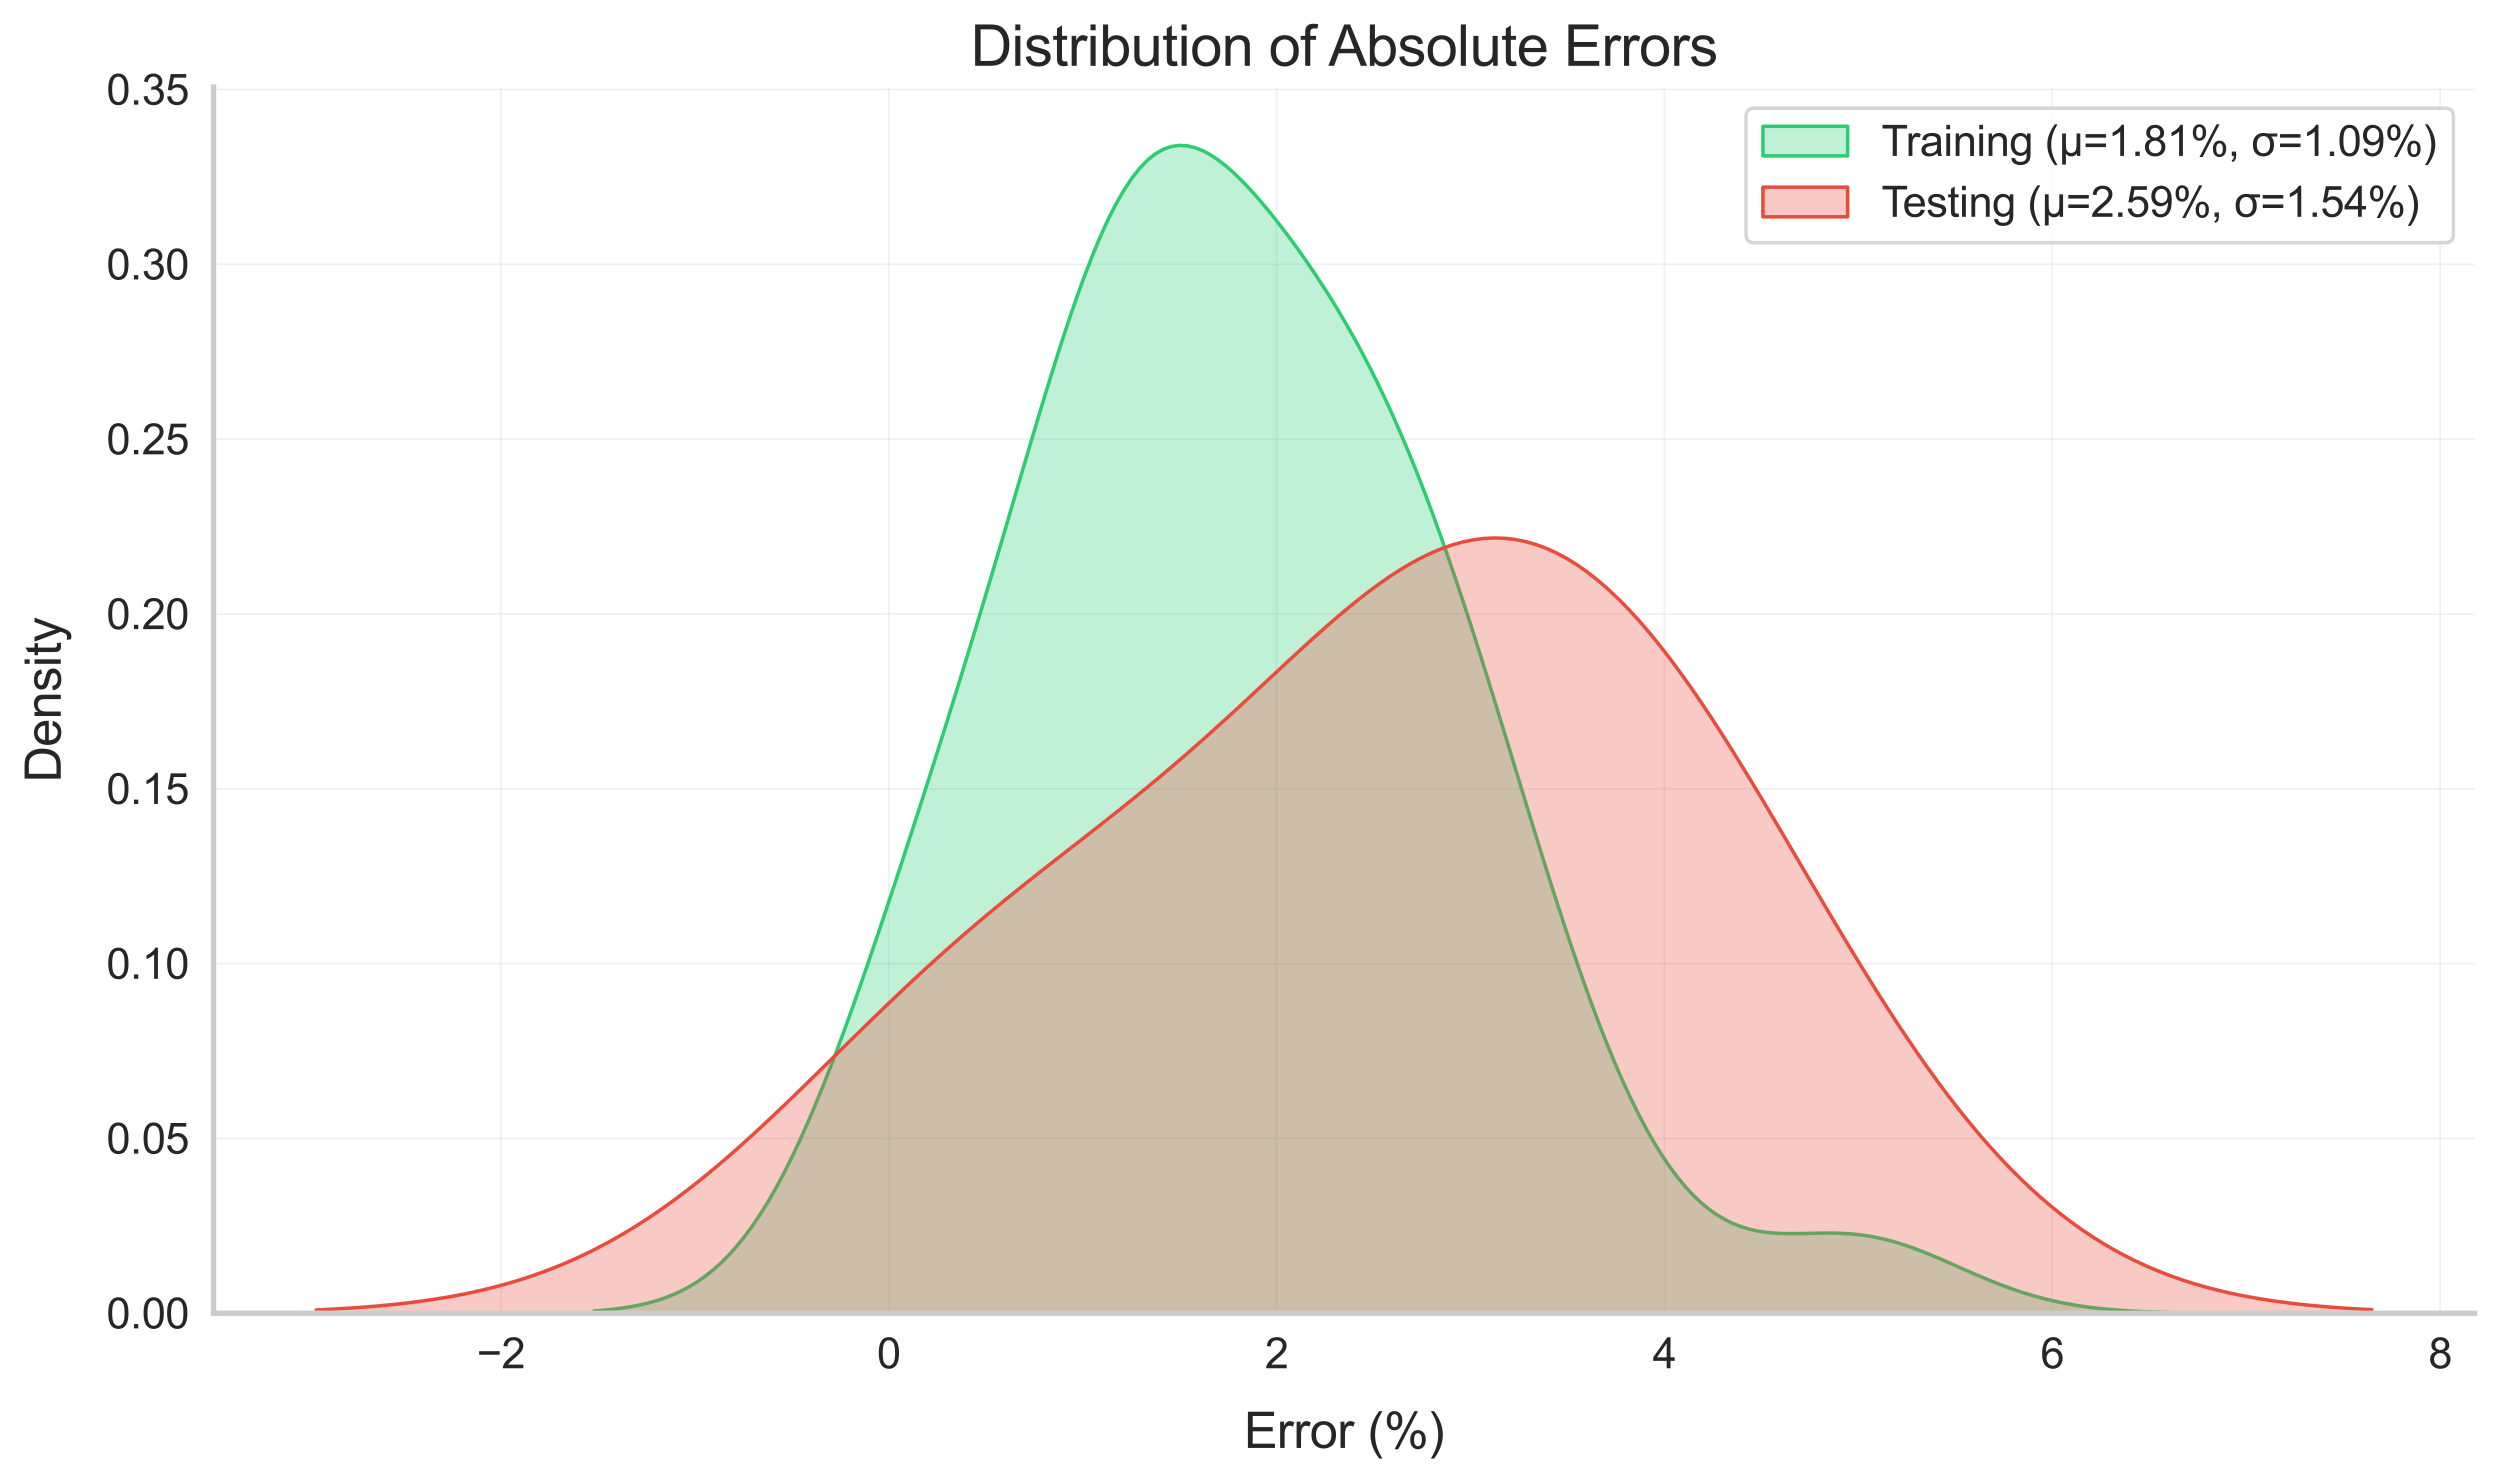 <?xml version="1.0" encoding="utf-8" standalone="no"?>
<!DOCTYPE svg PUBLIC "-//W3C//DTD SVG 1.1//EN"
  "http://www.w3.org/Graphics/SVG/1.1/DTD/svg11.dtd">
<svg xmlns:xlink="http://www.w3.org/1999/xlink" width="708.48pt" height="420.48pt" viewBox="0 0 708.48 420.48" xmlns="http://www.w3.org/2000/svg" version="1.1">
 <defs>
  <style type="text/css">*{stroke-linejoin: round; stroke-linecap: butt}</style>
 </defs>
 <g id="figure_1">
  <g id="patch_1">
   <path d="M 0 420.48 
L 708.48 420.48 
L 708.48 -0 
L 0 -0 
z
" style="fill: #ffffff"/>
  </g>
  <g id="axes_1">
   <g id="patch_2">
    <path d="M 60.521 372.168 
L 701.28 372.168 
L 701.28 24.652 
L 60.521 24.652 
z
" style="fill: #ffffff"/>
   </g>
   <g id="matplotlib.axis_1">
    <g id="xtick_1">
     <g id="line2d_1">
      <path d="M 141.951 372.168 
L 141.951 24.652 
" clip-path="url(#pc696951403)" style="fill: none; stroke: #cccccc; stroke-opacity: 0.3; stroke-width: 0.5; stroke-linecap: round"/>
     </g>
     <g id="text_1">
      <!-- −2 -->
      <g style="fill: #262626" transform="translate(135.11 387.757) scale(0.12 -0.12)">
       <defs>
        <path id="ArialMT-2212" d="M 3381 1997 
L 356 1997 
L 356 2522 
L 3381 2522 
L 3381 1997 
z
" transform="scale(0.016)"/>
        <path id="ArialMT-32" d="M 3222 541 
L 3222 0 
L 194 0 
Q 188 203 259 391 
Q 375 700 629 1000 
Q 884 1300 1366 1694 
Q 2113 2306 2375 2664 
Q 2638 3022 2638 3341 
Q 2638 3675 2398 3904 
Q 2159 4134 1775 4134 
Q 1369 4134 1125 3890 
Q 881 3647 878 3216 
L 300 3275 
Q 359 3922 746 4261 
Q 1134 4600 1788 4600 
Q 2447 4600 2831 4234 
Q 3216 3869 3216 3328 
Q 3216 3053 3103 2787 
Q 2991 2522 2730 2228 
Q 2469 1934 1863 1422 
Q 1356 997 1212 845 
Q 1069 694 975 541 
L 3222 541 
z
" transform="scale(0.016)"/>
       </defs>
       <use xlink:href="#ArialMT-2212"/>
       <use xlink:href="#ArialMT-32" x="58.398"/>
      </g>
     </g>
    </g>
    <g id="xtick_2">
     <g id="line2d_2">
      <path d="M 251.863 372.168 
L 251.863 24.652 
" clip-path="url(#pc696951403)" style="fill: none; stroke: #cccccc; stroke-opacity: 0.3; stroke-width: 0.5; stroke-linecap: round"/>
     </g>
     <g id="text_2">
      <!-- 0 -->
      <g style="fill: #262626" transform="translate(248.526 387.757) scale(0.12 -0.12)">
       <defs>
        <path id="ArialMT-30" d="M 266 2259 
Q 266 3072 433 3567 
Q 600 4063 929 4331 
Q 1259 4600 1759 4600 
Q 2128 4600 2406 4451 
Q 2684 4303 2865 4023 
Q 3047 3744 3150 3342 
Q 3253 2941 3253 2259 
Q 3253 1453 3087 958 
Q 2922 463 2592 192 
Q 2263 -78 1759 -78 
Q 1097 -78 719 397 
Q 266 969 266 2259 
z
M 844 2259 
Q 844 1131 1108 757 
Q 1372 384 1759 384 
Q 2147 384 2411 759 
Q 2675 1134 2675 2259 
Q 2675 3391 2411 3762 
Q 2147 4134 1753 4134 
Q 1366 4134 1134 3806 
Q 844 3388 844 2259 
z
" transform="scale(0.016)"/>
       </defs>
       <use xlink:href="#ArialMT-30"/>
      </g>
     </g>
    </g>
    <g id="xtick_3">
     <g id="line2d_3">
      <path d="M 361.774 372.168 
L 361.774 24.652 
" clip-path="url(#pc696951403)" style="fill: none; stroke: #cccccc; stroke-opacity: 0.3; stroke-width: 0.5; stroke-linecap: round"/>
     </g>
     <g id="text_3">
      <!-- 2 -->
      <g style="fill: #262626" transform="translate(358.438 387.757) scale(0.12 -0.12)">
       <use xlink:href="#ArialMT-32"/>
      </g>
     </g>
    </g>
    <g id="xtick_4">
     <g id="line2d_4">
      <path d="M 471.686 372.168 
L 471.686 24.652 
" clip-path="url(#pc696951403)" style="fill: none; stroke: #cccccc; stroke-opacity: 0.3; stroke-width: 0.5; stroke-linecap: round"/>
     </g>
     <g id="text_4">
      <!-- 4 -->
      <g style="fill: #262626" transform="translate(468.35 387.757) scale(0.12 -0.12)">
       <defs>
        <path id="ArialMT-34" d="M 2069 0 
L 2069 1097 
L 81 1097 
L 81 1613 
L 2172 4581 
L 2631 4581 
L 2631 1613 
L 3250 1613 
L 3250 1097 
L 2631 1097 
L 2631 0 
L 2069 0 
z
M 2069 1613 
L 2069 3678 
L 634 1613 
L 2069 1613 
z
" transform="scale(0.016)"/>
       </defs>
       <use xlink:href="#ArialMT-34"/>
      </g>
     </g>
    </g>
    <g id="xtick_5">
     <g id="line2d_5">
      <path d="M 581.598 372.168 
L 581.598 24.652 
" clip-path="url(#pc696951403)" style="fill: none; stroke: #cccccc; stroke-opacity: 0.3; stroke-width: 0.5; stroke-linecap: round"/>
     </g>
     <g id="text_5">
      <!-- 6 -->
      <g style="fill: #262626" transform="translate(578.262 387.757) scale(0.12 -0.12)">
       <defs>
        <path id="ArialMT-36" d="M 3184 3459 
L 2625 3416 
Q 2550 3747 2413 3897 
Q 2184 4138 1850 4138 
Q 1581 4138 1378 3988 
Q 1113 3794 959 3422 
Q 806 3050 800 2363 
Q 1003 2672 1297 2822 
Q 1591 2972 1913 2972 
Q 2475 2972 2870 2558 
Q 3266 2144 3266 1488 
Q 3266 1056 3080 686 
Q 2894 316 2569 119 
Q 2244 -78 1831 -78 
Q 1128 -78 684 439 
Q 241 956 241 2144 
Q 241 3472 731 4075 
Q 1159 4600 1884 4600 
Q 2425 4600 2770 4297 
Q 3116 3994 3184 3459 
z
M 888 1484 
Q 888 1194 1011 928 
Q 1134 663 1356 523 
Q 1578 384 1822 384 
Q 2178 384 2434 671 
Q 2691 959 2691 1453 
Q 2691 1928 2437 2201 
Q 2184 2475 1800 2475 
Q 1419 2475 1153 2201 
Q 888 1928 888 1484 
z
" transform="scale(0.016)"/>
       </defs>
       <use xlink:href="#ArialMT-36"/>
      </g>
     </g>
    </g>
    <g id="xtick_6">
     <g id="line2d_6">
      <path d="M 691.51 372.168 
L 691.51 24.652 
" clip-path="url(#pc696951403)" style="fill: none; stroke: #cccccc; stroke-opacity: 0.3; stroke-width: 0.5; stroke-linecap: round"/>
     </g>
     <g id="text_6">
      <!-- 8 -->
      <g style="fill: #262626" transform="translate(688.174 387.757) scale(0.12 -0.12)">
       <defs>
        <path id="ArialMT-38" d="M 1131 2484 
Q 781 2613 612 2850 
Q 444 3088 444 3419 
Q 444 3919 803 4259 
Q 1163 4600 1759 4600 
Q 2359 4600 2725 4251 
Q 3091 3903 3091 3403 
Q 3091 3084 2923 2848 
Q 2756 2613 2416 2484 
Q 2838 2347 3058 2040 
Q 3278 1734 3278 1309 
Q 3278 722 2862 322 
Q 2447 -78 1769 -78 
Q 1091 -78 675 323 
Q 259 725 259 1325 
Q 259 1772 486 2073 
Q 713 2375 1131 2484 
z
M 1019 3438 
Q 1019 3113 1228 2906 
Q 1438 2700 1772 2700 
Q 2097 2700 2305 2904 
Q 2513 3109 2513 3406 
Q 2513 3716 2298 3927 
Q 2084 4138 1766 4138 
Q 1444 4138 1231 3931 
Q 1019 3725 1019 3438 
z
M 838 1322 
Q 838 1081 952 856 
Q 1066 631 1291 507 
Q 1516 384 1775 384 
Q 2178 384 2440 643 
Q 2703 903 2703 1303 
Q 2703 1709 2433 1975 
Q 2163 2241 1756 2241 
Q 1359 2241 1098 1978 
Q 838 1716 838 1322 
z
" transform="scale(0.016)"/>
       </defs>
       <use xlink:href="#ArialMT-38"/>
      </g>
     </g>
    </g>
    <g id="text_7">
     <!-- Error (%) -->
     <g style="fill: #262626" transform="translate(352.515 410.333) scale(0.14 -0.14)">
      <defs>
       <path id="ArialMT-45" d="M 506 0 
L 506 4581 
L 3819 4581 
L 3819 4041 
L 1113 4041 
L 1113 2638 
L 3647 2638 
L 3647 2100 
L 1113 2100 
L 1113 541 
L 3925 541 
L 3925 0 
L 506 0 
z
" transform="scale(0.016)"/>
       <path id="ArialMT-72" d="M 416 0 
L 416 3319 
L 922 3319 
L 922 2816 
Q 1116 3169 1280 3281 
Q 1444 3394 1641 3394 
Q 1925 3394 2219 3213 
L 2025 2691 
Q 1819 2813 1613 2813 
Q 1428 2813 1281 2702 
Q 1134 2591 1072 2394 
Q 978 2094 978 1738 
L 978 0 
L 416 0 
z
" transform="scale(0.016)"/>
       <path id="ArialMT-6f" d="M 213 1659 
Q 213 2581 725 3025 
Q 1153 3394 1769 3394 
Q 2453 3394 2887 2945 
Q 3322 2497 3322 1706 
Q 3322 1066 3130 698 
Q 2938 331 2570 128 
Q 2203 -75 1769 -75 
Q 1072 -75 642 372 
Q 213 819 213 1659 
z
M 791 1659 
Q 791 1022 1069 705 
Q 1347 388 1769 388 
Q 2188 388 2466 706 
Q 2744 1025 2744 1678 
Q 2744 2294 2464 2611 
Q 2184 2928 1769 2928 
Q 1347 2928 1069 2612 
Q 791 2297 791 1659 
z
" transform="scale(0.016)"/>
       <path id="ArialMT-20" transform="scale(0.016)"/>
       <path id="ArialMT-28" d="M 1497 -1347 
Q 1031 -759 709 28 
Q 388 816 388 1659 
Q 388 2403 628 3084 
Q 909 3875 1497 4659 
L 1900 4659 
Q 1522 4009 1400 3731 
Q 1209 3300 1100 2831 
Q 966 2247 966 1656 
Q 966 153 1900 -1347 
L 1497 -1347 
z
" transform="scale(0.016)"/>
       <path id="ArialMT-25" d="M 372 3481 
Q 372 3972 619 4315 
Q 866 4659 1334 4659 
Q 1766 4659 2048 4351 
Q 2331 4044 2331 3447 
Q 2331 2866 2045 2552 
Q 1759 2238 1341 2238 
Q 925 2238 648 2547 
Q 372 2856 372 3481 
z
M 1350 4272 
Q 1141 4272 1002 4090 
Q 863 3909 863 3425 
Q 863 2984 1003 2804 
Q 1144 2625 1350 2625 
Q 1563 2625 1702 2806 
Q 1841 2988 1841 3469 
Q 1841 3913 1700 4092 
Q 1559 4272 1350 4272 
z
M 1353 -169 
L 3859 4659 
L 4316 4659 
L 1819 -169 
L 1353 -169 
z
M 3334 1075 
Q 3334 1569 3581 1911 
Q 3828 2253 4300 2253 
Q 4731 2253 5014 1945 
Q 5297 1638 5297 1041 
Q 5297 459 5011 145 
Q 4725 -169 4303 -169 
Q 3888 -169 3611 142 
Q 3334 453 3334 1075 
z
M 4316 1866 
Q 4103 1866 3964 1684 
Q 3825 1503 3825 1019 
Q 3825 581 3965 400 
Q 4106 219 4313 219 
Q 4528 219 4667 400 
Q 4806 581 4806 1063 
Q 4806 1506 4665 1686 
Q 4525 1866 4316 1866 
z
" transform="scale(0.016)"/>
       <path id="ArialMT-29" d="M 791 -1347 
L 388 -1347 
Q 1322 153 1322 1656 
Q 1322 2244 1188 2822 
Q 1081 3291 891 3722 
Q 769 4003 388 4659 
L 791 4659 
Q 1378 3875 1659 3084 
Q 1900 2403 1900 1659 
Q 1900 816 1576 28 
Q 1253 -759 791 -1347 
z
" transform="scale(0.016)"/>
      </defs>
      <use xlink:href="#ArialMT-45"/>
      <use xlink:href="#ArialMT-72" x="66.699"/>
      <use xlink:href="#ArialMT-72" x="100"/>
      <use xlink:href="#ArialMT-6f" x="133.301"/>
      <use xlink:href="#ArialMT-72" x="188.916"/>
      <use xlink:href="#ArialMT-20" x="222.217"/>
      <use xlink:href="#ArialMT-28" x="250"/>
      <use xlink:href="#ArialMT-25" x="283.301"/>
      <use xlink:href="#ArialMT-29" x="372.217"/>
     </g>
    </g>
   </g>
   <g id="matplotlib.axis_2">
    <g id="ytick_1">
     <g id="line2d_7">
      <path d="M 60.521 372.168 
L 701.28 372.168 
" clip-path="url(#pc696951403)" style="fill: none; stroke: #cccccc; stroke-opacity: 0.3; stroke-width: 0.5; stroke-linecap: round"/>
     </g>
     <g id="text_8">
      <!-- 0.00 -->
      <g style="fill: #262626" transform="translate(30.168 376.462) scale(0.12 -0.12)">
       <defs>
        <path id="ArialMT-2e" d="M 581 0 
L 581 641 
L 1222 641 
L 1222 0 
L 581 0 
z
" transform="scale(0.016)"/>
       </defs>
       <use xlink:href="#ArialMT-30"/>
       <use xlink:href="#ArialMT-2e" x="55.615"/>
       <use xlink:href="#ArialMT-30" x="83.398"/>
       <use xlink:href="#ArialMT-30" x="139.014"/>
      </g>
     </g>
    </g>
    <g id="ytick_2">
     <g id="line2d_8">
      <path d="M 60.521 322.624 
L 701.28 322.624 
" clip-path="url(#pc696951403)" style="fill: none; stroke: #cccccc; stroke-opacity: 0.3; stroke-width: 0.5; stroke-linecap: round"/>
     </g>
     <g id="text_9">
      <!-- 0.05 -->
      <g style="fill: #262626" transform="translate(30.168 326.919) scale(0.12 -0.12)">
       <defs>
        <path id="ArialMT-35" d="M 266 1200 
L 856 1250 
Q 922 819 1161 601 
Q 1400 384 1738 384 
Q 2144 384 2425 690 
Q 2706 997 2706 1503 
Q 2706 1984 2436 2262 
Q 2166 2541 1728 2541 
Q 1456 2541 1237 2417 
Q 1019 2294 894 2097 
L 366 2166 
L 809 4519 
L 3088 4519 
L 3088 3981 
L 1259 3981 
L 1013 2750 
Q 1425 3038 1878 3038 
Q 2478 3038 2890 2622 
Q 3303 2206 3303 1553 
Q 3303 931 2941 478 
Q 2500 -78 1738 -78 
Q 1113 -78 717 272 
Q 322 622 266 1200 
z
" transform="scale(0.016)"/>
       </defs>
       <use xlink:href="#ArialMT-30"/>
       <use xlink:href="#ArialMT-2e" x="55.615"/>
       <use xlink:href="#ArialMT-30" x="83.398"/>
       <use xlink:href="#ArialMT-35" x="139.014"/>
      </g>
     </g>
    </g>
    <g id="ytick_3">
     <g id="line2d_9">
      <path d="M 60.521 273.081 
L 701.28 273.081 
" clip-path="url(#pc696951403)" style="fill: none; stroke: #cccccc; stroke-opacity: 0.3; stroke-width: 0.5; stroke-linecap: round"/>
     </g>
     <g id="text_10">
      <!-- 0.10 -->
      <g style="fill: #262626" transform="translate(30.168 277.375) scale(0.12 -0.12)">
       <defs>
        <path id="ArialMT-31" d="M 2384 0 
L 1822 0 
L 1822 3584 
Q 1619 3391 1289 3197 
Q 959 3003 697 2906 
L 697 3450 
Q 1169 3672 1522 3987 
Q 1875 4303 2022 4600 
L 2384 4600 
L 2384 0 
z
" transform="scale(0.016)"/>
       </defs>
       <use xlink:href="#ArialMT-30"/>
       <use xlink:href="#ArialMT-2e" x="55.615"/>
       <use xlink:href="#ArialMT-31" x="83.398"/>
       <use xlink:href="#ArialMT-30" x="139.014"/>
      </g>
     </g>
    </g>
    <g id="ytick_4">
     <g id="line2d_10">
      <path d="M 60.521 223.537 
L 701.28 223.537 
" clip-path="url(#pc696951403)" style="fill: none; stroke: #cccccc; stroke-opacity: 0.3; stroke-width: 0.5; stroke-linecap: round"/>
     </g>
     <g id="text_11">
      <!-- 0.15 -->
      <g style="fill: #262626" transform="translate(30.168 227.832) scale(0.12 -0.12)">
       <use xlink:href="#ArialMT-30"/>
       <use xlink:href="#ArialMT-2e" x="55.615"/>
       <use xlink:href="#ArialMT-31" x="83.398"/>
       <use xlink:href="#ArialMT-35" x="139.014"/>
      </g>
     </g>
    </g>
    <g id="ytick_5">
     <g id="line2d_11">
      <path d="M 60.521 173.994 
L 701.28 173.994 
" clip-path="url(#pc696951403)" style="fill: none; stroke: #cccccc; stroke-opacity: 0.3; stroke-width: 0.5; stroke-linecap: round"/>
     </g>
     <g id="text_12">
      <!-- 0.20 -->
      <g style="fill: #262626" transform="translate(30.168 178.289) scale(0.12 -0.12)">
       <use xlink:href="#ArialMT-30"/>
       <use xlink:href="#ArialMT-2e" x="55.615"/>
       <use xlink:href="#ArialMT-32" x="83.398"/>
       <use xlink:href="#ArialMT-30" x="139.014"/>
      </g>
     </g>
    </g>
    <g id="ytick_6">
     <g id="line2d_12">
      <path d="M 60.521 124.45 
L 701.28 124.45 
" clip-path="url(#pc696951403)" style="fill: none; stroke: #cccccc; stroke-opacity: 0.3; stroke-width: 0.5; stroke-linecap: round"/>
     </g>
     <g id="text_13">
      <!-- 0.25 -->
      <g style="fill: #262626" transform="translate(30.168 128.745) scale(0.12 -0.12)">
       <use xlink:href="#ArialMT-30"/>
       <use xlink:href="#ArialMT-2e" x="55.615"/>
       <use xlink:href="#ArialMT-32" x="83.398"/>
       <use xlink:href="#ArialMT-35" x="139.014"/>
      </g>
     </g>
    </g>
    <g id="ytick_7">
     <g id="line2d_13">
      <path d="M 60.521 74.907 
L 701.28 74.907 
" clip-path="url(#pc696951403)" style="fill: none; stroke: #cccccc; stroke-opacity: 0.3; stroke-width: 0.5; stroke-linecap: round"/>
     </g>
     <g id="text_14">
      <!-- 0.30 -->
      <g style="fill: #262626" transform="translate(30.168 79.202) scale(0.12 -0.12)">
       <defs>
        <path id="ArialMT-33" d="M 269 1209 
L 831 1284 
Q 928 806 1161 595 
Q 1394 384 1728 384 
Q 2125 384 2398 659 
Q 2672 934 2672 1341 
Q 2672 1728 2419 1979 
Q 2166 2231 1775 2231 
Q 1616 2231 1378 2169 
L 1441 2663 
Q 1497 2656 1531 2656 
Q 1891 2656 2178 2843 
Q 2466 3031 2466 3422 
Q 2466 3731 2256 3934 
Q 2047 4138 1716 4138 
Q 1388 4138 1169 3931 
Q 950 3725 888 3313 
L 325 3413 
Q 428 3978 793 4289 
Q 1159 4600 1703 4600 
Q 2078 4600 2393 4439 
Q 2709 4278 2876 4000 
Q 3044 3722 3044 3409 
Q 3044 3113 2884 2869 
Q 2725 2625 2413 2481 
Q 2819 2388 3044 2092 
Q 3269 1797 3269 1353 
Q 3269 753 2831 336 
Q 2394 -81 1725 -81 
Q 1122 -81 723 278 
Q 325 638 269 1209 
z
" transform="scale(0.016)"/>
       </defs>
       <use xlink:href="#ArialMT-30"/>
       <use xlink:href="#ArialMT-2e" x="55.615"/>
       <use xlink:href="#ArialMT-33" x="83.398"/>
       <use xlink:href="#ArialMT-30" x="139.014"/>
      </g>
     </g>
    </g>
    <g id="ytick_8">
     <g id="line2d_14">
      <path d="M 60.521 25.364 
L 701.28 25.364 
" clip-path="url(#pc696951403)" style="fill: none; stroke: #cccccc; stroke-opacity: 0.3; stroke-width: 0.5; stroke-linecap: round"/>
     </g>
     <g id="text_15">
      <!-- 0.35 -->
      <g style="fill: #262626" transform="translate(30.168 29.658) scale(0.12 -0.12)">
       <use xlink:href="#ArialMT-30"/>
       <use xlink:href="#ArialMT-2e" x="55.615"/>
       <use xlink:href="#ArialMT-33" x="83.398"/>
       <use xlink:href="#ArialMT-35" x="139.014"/>
      </g>
     </g>
    </g>
    <g id="text_16">
     <!-- Density -->
     <g style="fill: #262626" transform="translate(17.221 221.751) rotate(-90) scale(0.14 -0.14)">
      <defs>
       <path id="ArialMT-44" d="M 494 0 
L 494 4581 
L 2072 4581 
Q 2606 4581 2888 4516 
Q 3281 4425 3559 4188 
Q 3922 3881 4101 3404 
Q 4281 2928 4281 2316 
Q 4281 1794 4159 1391 
Q 4038 988 3847 723 
Q 3656 459 3429 307 
Q 3203 156 2883 78 
Q 2563 0 2147 0 
L 494 0 
z
M 1100 541 
L 2078 541 
Q 2531 541 2789 625 
Q 3047 709 3200 863 
Q 3416 1078 3536 1442 
Q 3656 1806 3656 2325 
Q 3656 3044 3420 3430 
Q 3184 3816 2847 3947 
Q 2603 4041 2063 4041 
L 1100 4041 
L 1100 541 
z
" transform="scale(0.016)"/>
       <path id="ArialMT-65" d="M 2694 1069 
L 3275 997 
Q 3138 488 2766 206 
Q 2394 -75 1816 -75 
Q 1088 -75 661 373 
Q 234 822 234 1631 
Q 234 2469 665 2931 
Q 1097 3394 1784 3394 
Q 2450 3394 2872 2941 
Q 3294 2488 3294 1666 
Q 3294 1616 3291 1516 
L 816 1516 
Q 847 969 1125 678 
Q 1403 388 1819 388 
Q 2128 388 2347 550 
Q 2566 713 2694 1069 
z
M 847 1978 
L 2700 1978 
Q 2663 2397 2488 2606 
Q 2219 2931 1791 2931 
Q 1403 2931 1139 2672 
Q 875 2413 847 1978 
z
" transform="scale(0.016)"/>
       <path id="ArialMT-6e" d="M 422 0 
L 422 3319 
L 928 3319 
L 928 2847 
Q 1294 3394 1984 3394 
Q 2284 3394 2536 3286 
Q 2788 3178 2913 3003 
Q 3038 2828 3088 2588 
Q 3119 2431 3119 2041 
L 3119 0 
L 2556 0 
L 2556 2019 
Q 2556 2363 2490 2533 
Q 2425 2703 2258 2804 
Q 2091 2906 1866 2906 
Q 1506 2906 1245 2678 
Q 984 2450 984 1813 
L 984 0 
L 422 0 
z
" transform="scale(0.016)"/>
       <path id="ArialMT-73" d="M 197 991 
L 753 1078 
Q 800 744 1014 566 
Q 1228 388 1613 388 
Q 2000 388 2187 545 
Q 2375 703 2375 916 
Q 2375 1106 2209 1216 
Q 2094 1291 1634 1406 
Q 1016 1563 777 1677 
Q 538 1791 414 1992 
Q 291 2194 291 2438 
Q 291 2659 392 2848 
Q 494 3038 669 3163 
Q 800 3259 1026 3326 
Q 1253 3394 1513 3394 
Q 1903 3394 2198 3281 
Q 2494 3169 2634 2976 
Q 2775 2784 2828 2463 
L 2278 2388 
Q 2241 2644 2061 2787 
Q 1881 2931 1553 2931 
Q 1166 2931 1000 2803 
Q 834 2675 834 2503 
Q 834 2394 903 2306 
Q 972 2216 1119 2156 
Q 1203 2125 1616 2013 
Q 2213 1853 2448 1751 
Q 2684 1650 2818 1456 
Q 2953 1263 2953 975 
Q 2953 694 2789 445 
Q 2625 197 2315 61 
Q 2006 -75 1616 -75 
Q 969 -75 630 194 
Q 291 463 197 991 
z
" transform="scale(0.016)"/>
       <path id="ArialMT-69" d="M 425 3934 
L 425 4581 
L 988 4581 
L 988 3934 
L 425 3934 
z
M 425 0 
L 425 3319 
L 988 3319 
L 988 0 
L 425 0 
z
" transform="scale(0.016)"/>
       <path id="ArialMT-74" d="M 1650 503 
L 1731 6 
Q 1494 -44 1306 -44 
Q 1000 -44 831 53 
Q 663 150 594 308 
Q 525 466 525 972 
L 525 2881 
L 113 2881 
L 113 3319 
L 525 3319 
L 525 4141 
L 1084 4478 
L 1084 3319 
L 1650 3319 
L 1650 2881 
L 1084 2881 
L 1084 941 
Q 1084 700 1114 631 
Q 1144 563 1211 522 
Q 1278 481 1403 481 
Q 1497 481 1650 503 
z
" transform="scale(0.016)"/>
       <path id="ArialMT-79" d="M 397 -1278 
L 334 -750 
Q 519 -800 656 -800 
Q 844 -800 956 -737 
Q 1069 -675 1141 -563 
Q 1194 -478 1313 -144 
Q 1328 -97 1363 -6 
L 103 3319 
L 709 3319 
L 1400 1397 
Q 1534 1031 1641 628 
Q 1738 1016 1872 1384 
L 2581 3319 
L 3144 3319 
L 1881 -56 
Q 1678 -603 1566 -809 
Q 1416 -1088 1222 -1217 
Q 1028 -1347 759 -1347 
Q 597 -1347 397 -1278 
z
" transform="scale(0.016)"/>
      </defs>
      <use xlink:href="#ArialMT-44"/>
      <use xlink:href="#ArialMT-65" x="72.217"/>
      <use xlink:href="#ArialMT-6e" x="127.832"/>
      <use xlink:href="#ArialMT-73" x="183.447"/>
      <use xlink:href="#ArialMT-69" x="233.447"/>
      <use xlink:href="#ArialMT-74" x="255.664"/>
      <use xlink:href="#ArialMT-79" x="283.447"/>
     </g>
    </g>
   </g>
   <g id="PolyCollection_1">
    <defs>
     <path id="m62bccc90ec" d="M 168.344 -48.967 
L 168.344 -48.312 
L 170.586 -48.312 
L 172.827 -48.312 
L 175.068 -48.312 
L 177.309 -48.312 
L 179.55 -48.312 
L 181.791 -48.312 
L 184.033 -48.312 
L 186.274 -48.312 
L 188.515 -48.312 
L 190.756 -48.312 
L 192.997 -48.312 
L 195.238 -48.312 
L 197.48 -48.312 
L 199.721 -48.312 
L 201.962 -48.312 
L 204.203 -48.312 
L 206.444 -48.312 
L 208.685 -48.312 
L 210.927 -48.312 
L 213.168 -48.312 
L 215.409 -48.312 
L 217.65 -48.312 
L 219.891 -48.312 
L 222.132 -48.312 
L 224.374 -48.312 
L 226.615 -48.312 
L 228.856 -48.312 
L 231.097 -48.312 
L 233.338 -48.312 
L 235.579 -48.312 
L 237.821 -48.312 
L 240.062 -48.312 
L 242.303 -48.312 
L 244.544 -48.312 
L 246.785 -48.312 
L 249.026 -48.312 
L 251.268 -48.312 
L 253.509 -48.312 
L 255.75 -48.312 
L 257.991 -48.312 
L 260.232 -48.312 
L 262.473 -48.312 
L 264.715 -48.312 
L 266.956 -48.312 
L 269.197 -48.312 
L 271.438 -48.312 
L 273.679 -48.312 
L 275.92 -48.312 
L 278.162 -48.312 
L 280.403 -48.312 
L 282.644 -48.312 
L 284.885 -48.312 
L 287.126 -48.312 
L 289.367 -48.312 
L 291.609 -48.312 
L 293.85 -48.312 
L 296.091 -48.312 
L 298.332 -48.312 
L 300.573 -48.312 
L 302.814 -48.312 
L 305.056 -48.312 
L 307.297 -48.312 
L 309.538 -48.312 
L 311.779 -48.312 
L 314.02 -48.312 
L 316.261 -48.312 
L 318.503 -48.312 
L 320.744 -48.312 
L 322.985 -48.312 
L 325.226 -48.312 
L 327.467 -48.312 
L 329.708 -48.312 
L 331.95 -48.312 
L 334.191 -48.312 
L 336.432 -48.312 
L 338.673 -48.312 
L 340.914 -48.312 
L 343.155 -48.312 
L 345.397 -48.312 
L 347.638 -48.312 
L 349.879 -48.312 
L 352.12 -48.312 
L 354.361 -48.312 
L 356.602 -48.312 
L 358.844 -48.312 
L 361.085 -48.312 
L 363.326 -48.312 
L 365.567 -48.312 
L 367.808 -48.312 
L 370.049 -48.312 
L 372.291 -48.312 
L 374.532 -48.312 
L 376.773 -48.312 
L 379.014 -48.312 
L 381.255 -48.312 
L 383.496 -48.312 
L 385.738 -48.312 
L 387.979 -48.312 
L 390.22 -48.312 
L 392.461 -48.312 
L 394.702 -48.312 
L 396.943 -48.312 
L 399.185 -48.312 
L 401.426 -48.312 
L 403.667 -48.312 
L 405.908 -48.312 
L 408.149 -48.312 
L 410.39 -48.312 
L 412.632 -48.312 
L 414.873 -48.312 
L 417.114 -48.312 
L 419.355 -48.312 
L 421.596 -48.312 
L 423.838 -48.312 
L 426.079 -48.312 
L 428.32 -48.312 
L 430.561 -48.312 
L 432.802 -48.312 
L 435.043 -48.312 
L 437.285 -48.312 
L 439.526 -48.312 
L 441.767 -48.312 
L 444.008 -48.312 
L 446.249 -48.312 
L 448.49 -48.312 
L 450.732 -48.312 
L 452.973 -48.312 
L 455.214 -48.312 
L 457.455 -48.312 
L 459.696 -48.312 
L 461.937 -48.312 
L 464.179 -48.312 
L 466.42 -48.312 
L 468.661 -48.312 
L 470.902 -48.312 
L 473.143 -48.312 
L 475.384 -48.312 
L 477.626 -48.312 
L 479.867 -48.312 
L 482.108 -48.312 
L 484.349 -48.312 
L 486.59 -48.312 
L 488.831 -48.312 
L 491.073 -48.312 
L 493.314 -48.312 
L 495.555 -48.312 
L 497.796 -48.312 
L 500.037 -48.312 
L 502.278 -48.312 
L 504.52 -48.312 
L 506.761 -48.312 
L 509.002 -48.312 
L 511.243 -48.312 
L 513.484 -48.312 
L 515.725 -48.312 
L 517.967 -48.312 
L 520.208 -48.312 
L 522.449 -48.312 
L 524.69 -48.312 
L 526.931 -48.312 
L 529.172 -48.312 
L 531.414 -48.312 
L 533.655 -48.312 
L 535.896 -48.312 
L 538.137 -48.312 
L 540.378 -48.312 
L 542.619 -48.312 
L 544.861 -48.312 
L 547.102 -48.312 
L 549.343 -48.312 
L 551.584 -48.312 
L 553.825 -48.312 
L 556.066 -48.312 
L 558.308 -48.312 
L 560.549 -48.312 
L 562.79 -48.312 
L 565.031 -48.312 
L 567.272 -48.312 
L 569.513 -48.312 
L 571.755 -48.312 
L 573.996 -48.312 
L 576.237 -48.312 
L 578.478 -48.312 
L 580.719 -48.312 
L 582.96 -48.312 
L 585.202 -48.312 
L 587.443 -48.312 
L 589.684 -48.312 
L 591.925 -48.312 
L 594.166 -48.312 
L 596.407 -48.312 
L 598.649 -48.312 
L 600.89 -48.312 
L 603.131 -48.312 
L 605.372 -48.312 
L 607.613 -48.312 
L 609.854 -48.312 
L 612.096 -48.312 
L 614.337 -48.312 
L 614.337 -48.547 
L 614.337 -48.547 
L 612.096 -48.607 
L 609.854 -48.679 
L 607.613 -48.767 
L 605.372 -48.872 
L 603.131 -48.998 
L 600.89 -49.147 
L 598.649 -49.323 
L 596.407 -49.529 
L 594.166 -49.768 
L 591.925 -50.044 
L 589.684 -50.36 
L 587.443 -50.72 
L 585.202 -51.127 
L 582.96 -51.584 
L 580.719 -52.092 
L 578.478 -52.655 
L 576.237 -53.273 
L 573.996 -53.945 
L 571.755 -54.672 
L 569.513 -55.452 
L 567.272 -56.281 
L 565.031 -57.155 
L 562.79 -58.068 
L 560.549 -59.015 
L 558.308 -59.987 
L 556.066 -60.974 
L 553.825 -61.967 
L 551.584 -62.956 
L 549.343 -63.929 
L 547.102 -64.874 
L 544.861 -65.781 
L 542.619 -66.638 
L 540.378 -67.435 
L 538.137 -68.163 
L 535.896 -68.815 
L 533.655 -69.384 
L 531.414 -69.866 
L 529.172 -70.261 
L 526.931 -70.569 
L 524.69 -70.794 
L 522.449 -70.941 
L 520.208 -71.021 
L 517.967 -71.045 
L 515.725 -71.026 
L 513.484 -70.981 
L 511.243 -70.93 
L 509.002 -70.891 
L 506.761 -70.887 
L 504.52 -70.94 
L 502.278 -71.073 
L 500.037 -71.311 
L 497.796 -71.677 
L 495.555 -72.193 
L 493.314 -72.882 
L 491.073 -73.766 
L 488.831 -74.864 
L 486.59 -76.195 
L 484.349 -77.775 
L 482.108 -79.621 
L 479.867 -81.744 
L 477.626 -84.157 
L 475.384 -86.867 
L 473.143 -89.883 
L 470.902 -93.209 
L 468.661 -96.848 
L 466.42 -100.801 
L 464.179 -105.067 
L 461.937 -109.641 
L 459.696 -114.518 
L 457.455 -119.691 
L 455.214 -125.149 
L 452.973 -130.88 
L 450.732 -136.869 
L 448.49 -143.1 
L 446.249 -149.553 
L 444.008 -156.209 
L 441.767 -163.043 
L 439.526 -170.032 
L 437.285 -177.15 
L 435.043 -184.37 
L 432.802 -191.664 
L 430.561 -199.002 
L 428.32 -206.357 
L 426.079 -213.7 
L 423.838 -221.003 
L 421.596 -228.238 
L 419.355 -235.381 
L 417.114 -242.408 
L 414.873 -249.297 
L 412.632 -256.027 
L 410.39 -262.583 
L 408.149 -268.95 
L 405.908 -275.117 
L 403.667 -281.074 
L 401.426 -286.816 
L 399.185 -292.339 
L 396.943 -297.644 
L 394.702 -302.732 
L 392.461 -307.607 
L 390.22 -312.277 
L 387.979 -316.749 
L 385.738 -321.032 
L 383.496 -325.137 
L 381.255 -329.077 
L 379.014 -332.862 
L 376.773 -336.505 
L 374.532 -340.017 
L 372.291 -343.407 
L 370.049 -346.685 
L 367.808 -349.858 
L 365.567 -352.929 
L 363.326 -355.901 
L 361.085 -358.771 
L 358.844 -361.534 
L 356.602 -364.18 
L 354.361 -366.695 
L 352.12 -369.061 
L 349.879 -371.255 
L 347.638 -373.253 
L 345.397 -375.023 
L 343.155 -376.535 
L 340.914 -377.752 
L 338.673 -378.639 
L 336.432 -379.16 
L 334.191 -379.279 
L 331.95 -378.963 
L 329.708 -378.181 
L 327.467 -376.908 
L 325.226 -375.121 
L 322.985 -372.808 
L 320.744 -369.96 
L 318.503 -366.576 
L 316.261 -362.665 
L 314.02 -358.241 
L 311.779 -353.327 
L 309.538 -347.952 
L 307.297 -342.151 
L 305.056 -335.966 
L 302.814 -329.44 
L 300.573 -322.621 
L 298.332 -315.557 
L 296.091 -308.295 
L 293.85 -300.884 
L 291.609 -293.365 
L 289.367 -285.78 
L 287.126 -278.165 
L 284.885 -270.55 
L 282.644 -262.959 
L 280.403 -255.413 
L 278.162 -247.925 
L 275.92 -240.504 
L 273.679 -233.154 
L 271.438 -225.876 
L 269.197 -218.667 
L 266.956 -211.525 
L 264.715 -204.444 
L 262.473 -197.42 
L 260.232 -190.449 
L 257.991 -183.529 
L 255.75 -176.66 
L 253.509 -169.847 
L 251.268 -163.095 
L 249.026 -156.414 
L 246.785 -149.817 
L 244.544 -143.318 
L 242.303 -136.935 
L 240.062 -130.688 
L 237.821 -124.597 
L 235.579 -118.683 
L 233.338 -112.967 
L 231.097 -107.468 
L 228.856 -102.205 
L 226.615 -97.194 
L 224.374 -92.449 
L 222.132 -87.981 
L 219.891 -83.797 
L 217.65 -79.903 
L 215.409 -76.299 
L 213.168 -72.984 
L 210.927 -69.953 
L 208.685 -67.198 
L 206.444 -64.709 
L 204.203 -62.475 
L 201.962 -60.482 
L 199.721 -58.714 
L 197.48 -57.156 
L 195.238 -55.792 
L 192.997 -54.604 
L 190.756 -53.576 
L 188.515 -52.692 
L 186.274 -51.937 
L 184.033 -51.296 
L 181.791 -50.755 
L 179.55 -50.301 
L 177.309 -49.922 
L 175.068 -49.609 
L 172.827 -49.35 
L 170.586 -49.139 
L 168.344 -48.967 
z
" style="stroke: #2ecc71"/>
    </defs>
    <g clip-path="url(#pc696951403)">
     <use xlink:href="#m62bccc90ec" x="0" y="420.48" style="fill: #2ecc71; fill-opacity: 0.3; stroke: #2ecc71"/>
    </g>
   </g>
   <g id="PolyCollection_2">
    <defs>
     <path id="m3bd07f77a0" d="M 89.646 -49.257 
L 89.646 -48.312 
L 92.573 -48.312 
L 95.5 -48.312 
L 98.428 -48.312 
L 101.355 -48.312 
L 104.282 -48.312 
L 107.209 -48.312 
L 110.136 -48.312 
L 113.063 -48.312 
L 115.991 -48.312 
L 118.918 -48.312 
L 121.845 -48.312 
L 124.772 -48.312 
L 127.699 -48.312 
L 130.627 -48.312 
L 133.554 -48.312 
L 136.481 -48.312 
L 139.408 -48.312 
L 142.335 -48.312 
L 145.262 -48.312 
L 148.19 -48.312 
L 151.117 -48.312 
L 154.044 -48.312 
L 156.971 -48.312 
L 159.898 -48.312 
L 162.826 -48.312 
L 165.753 -48.312 
L 168.68 -48.312 
L 171.607 -48.312 
L 174.534 -48.312 
L 177.461 -48.312 
L 180.389 -48.312 
L 183.316 -48.312 
L 186.243 -48.312 
L 189.17 -48.312 
L 192.097 -48.312 
L 195.024 -48.312 
L 197.952 -48.312 
L 200.879 -48.312 
L 203.806 -48.312 
L 206.733 -48.312 
L 209.66 -48.312 
L 212.588 -48.312 
L 215.515 -48.312 
L 218.442 -48.312 
L 221.369 -48.312 
L 224.296 -48.312 
L 227.223 -48.312 
L 230.151 -48.312 
L 233.078 -48.312 
L 236.005 -48.312 
L 238.932 -48.312 
L 241.859 -48.312 
L 244.787 -48.312 
L 247.714 -48.312 
L 250.641 -48.312 
L 253.568 -48.312 
L 256.495 -48.312 
L 259.422 -48.312 
L 262.35 -48.312 
L 265.277 -48.312 
L 268.204 -48.312 
L 271.131 -48.312 
L 274.058 -48.312 
L 276.985 -48.312 
L 279.913 -48.312 
L 282.84 -48.312 
L 285.767 -48.312 
L 288.694 -48.312 
L 291.621 -48.312 
L 294.549 -48.312 
L 297.476 -48.312 
L 300.403 -48.312 
L 303.33 -48.312 
L 306.257 -48.312 
L 309.184 -48.312 
L 312.112 -48.312 
L 315.039 -48.312 
L 317.966 -48.312 
L 320.893 -48.312 
L 323.82 -48.312 
L 326.748 -48.312 
L 329.675 -48.312 
L 332.602 -48.312 
L 335.529 -48.312 
L 338.456 -48.312 
L 341.383 -48.312 
L 344.311 -48.312 
L 347.238 -48.312 
L 350.165 -48.312 
L 353.092 -48.312 
L 356.019 -48.312 
L 358.946 -48.312 
L 361.874 -48.312 
L 364.801 -48.312 
L 367.728 -48.312 
L 370.655 -48.312 
L 373.582 -48.312 
L 376.51 -48.312 
L 379.437 -48.312 
L 382.364 -48.312 
L 385.291 -48.312 
L 388.218 -48.312 
L 391.145 -48.312 
L 394.073 -48.312 
L 397 -48.312 
L 399.927 -48.312 
L 402.854 -48.312 
L 405.781 -48.312 
L 408.709 -48.312 
L 411.636 -48.312 
L 414.563 -48.312 
L 417.49 -48.312 
L 420.417 -48.312 
L 423.344 -48.312 
L 426.272 -48.312 
L 429.199 -48.312 
L 432.126 -48.312 
L 435.053 -48.312 
L 437.98 -48.312 
L 440.907 -48.312 
L 443.835 -48.312 
L 446.762 -48.312 
L 449.689 -48.312 
L 452.616 -48.312 
L 455.543 -48.312 
L 458.471 -48.312 
L 461.398 -48.312 
L 464.325 -48.312 
L 467.252 -48.312 
L 470.179 -48.312 
L 473.106 -48.312 
L 476.034 -48.312 
L 478.961 -48.312 
L 481.888 -48.312 
L 484.815 -48.312 
L 487.742 -48.312 
L 490.67 -48.312 
L 493.597 -48.312 
L 496.524 -48.312 
L 499.451 -48.312 
L 502.378 -48.312 
L 505.305 -48.312 
L 508.233 -48.312 
L 511.16 -48.312 
L 514.087 -48.312 
L 517.014 -48.312 
L 519.941 -48.312 
L 522.868 -48.312 
L 525.796 -48.312 
L 528.723 -48.312 
L 531.65 -48.312 
L 534.577 -48.312 
L 537.504 -48.312 
L 540.432 -48.312 
L 543.359 -48.312 
L 546.286 -48.312 
L 549.213 -48.312 
L 552.14 -48.312 
L 555.067 -48.312 
L 557.995 -48.312 
L 560.922 -48.312 
L 563.849 -48.312 
L 566.776 -48.312 
L 569.703 -48.312 
L 572.631 -48.312 
L 575.558 -48.312 
L 578.485 -48.312 
L 581.412 -48.312 
L 584.339 -48.312 
L 587.266 -48.312 
L 590.194 -48.312 
L 593.121 -48.312 
L 596.048 -48.312 
L 598.975 -48.312 
L 601.902 -48.312 
L 604.829 -48.312 
L 607.757 -48.312 
L 610.684 -48.312 
L 613.611 -48.312 
L 616.538 -48.312 
L 619.465 -48.312 
L 622.393 -48.312 
L 625.32 -48.312 
L 628.247 -48.312 
L 631.174 -48.312 
L 634.101 -48.312 
L 637.028 -48.312 
L 639.956 -48.312 
L 642.883 -48.312 
L 645.81 -48.312 
L 648.737 -48.312 
L 651.664 -48.312 
L 654.592 -48.312 
L 657.519 -48.312 
L 660.446 -48.312 
L 663.373 -48.312 
L 666.3 -48.312 
L 669.227 -48.312 
L 672.155 -48.312 
L 672.155 -49.325 
L 672.155 -49.325 
L 669.227 -49.476 
L 666.3 -49.646 
L 663.373 -49.839 
L 660.446 -50.056 
L 657.519 -50.299 
L 654.592 -50.572 
L 651.664 -50.878 
L 648.737 -51.219 
L 645.81 -51.599 
L 642.883 -52.022 
L 639.956 -52.491 
L 637.028 -53.01 
L 634.101 -53.583 
L 631.174 -54.214 
L 628.247 -54.908 
L 625.32 -55.67 
L 622.393 -56.504 
L 619.465 -57.415 
L 616.538 -58.408 
L 613.611 -59.488 
L 610.684 -60.66 
L 607.757 -61.929 
L 604.829 -63.301 
L 601.902 -64.779 
L 598.975 -66.369 
L 596.048 -68.076 
L 593.121 -69.904 
L 590.194 -71.858 
L 587.266 -73.942 
L 584.339 -76.158 
L 581.412 -78.511 
L 578.485 -81.004 
L 575.558 -83.638 
L 572.631 -86.416 
L 569.703 -89.34 
L 566.776 -92.409 
L 563.849 -95.623 
L 560.922 -98.984 
L 557.995 -102.488 
L 555.067 -106.133 
L 552.14 -109.918 
L 549.213 -113.838 
L 546.286 -117.889 
L 543.359 -122.065 
L 540.432 -126.36 
L 537.504 -130.768 
L 534.577 -135.281 
L 531.65 -139.889 
L 528.723 -144.585 
L 525.796 -149.358 
L 522.868 -154.197 
L 519.941 -159.09 
L 517.014 -164.027 
L 514.087 -168.994 
L 511.16 -173.978 
L 508.233 -178.967 
L 505.305 -183.946 
L 502.378 -188.901 
L 499.451 -193.818 
L 496.524 -198.683 
L 493.597 -203.481 
L 490.67 -208.199 
L 487.742 -212.821 
L 484.815 -217.333 
L 481.888 -221.723 
L 478.961 -225.976 
L 476.034 -230.08 
L 473.106 -234.022 
L 470.179 -237.79 
L 467.252 -241.374 
L 464.325 -244.762 
L 461.398 -247.945 
L 458.471 -250.914 
L 455.543 -253.662 
L 452.616 -256.181 
L 449.689 -258.465 
L 446.762 -260.51 
L 443.835 -262.312 
L 440.907 -263.868 
L 437.98 -265.175 
L 435.053 -266.235 
L 432.126 -267.047 
L 429.199 -267.613 
L 426.272 -267.936 
L 423.344 -268.019 
L 420.417 -267.868 
L 417.49 -267.489 
L 414.563 -266.889 
L 411.636 -266.075 
L 408.709 -265.056 
L 405.781 -263.842 
L 402.854 -262.443 
L 399.927 -260.87 
L 397 -259.135 
L 394.073 -257.249 
L 391.145 -255.224 
L 388.218 -253.075 
L 385.291 -250.812 
L 382.364 -248.449 
L 379.437 -245.999 
L 376.51 -243.475 
L 373.582 -240.888 
L 370.655 -238.251 
L 367.728 -235.575 
L 364.801 -232.871 
L 361.874 -230.149 
L 358.946 -227.42 
L 356.019 -224.691 
L 353.092 -221.972 
L 350.165 -219.267 
L 347.238 -216.585 
L 344.311 -213.929 
L 341.383 -211.304 
L 338.456 -208.712 
L 335.529 -206.156 
L 332.602 -203.637 
L 329.675 -201.154 
L 326.748 -198.707 
L 323.82 -196.294 
L 320.893 -193.912 
L 317.966 -191.558 
L 315.039 -189.229 
L 312.112 -186.92 
L 309.184 -184.626 
L 306.257 -182.342 
L 303.33 -180.063 
L 300.403 -177.783 
L 297.476 -175.497 
L 294.549 -173.199 
L 291.621 -170.884 
L 288.694 -168.548 
L 285.767 -166.186 
L 282.84 -163.794 
L 279.913 -161.369 
L 276.985 -158.907 
L 274.058 -156.407 
L 271.131 -153.866 
L 268.204 -151.285 
L 265.277 -148.663 
L 262.35 -146 
L 259.422 -143.299 
L 256.495 -140.561 
L 253.568 -137.79 
L 250.641 -134.988 
L 247.714 -132.16 
L 244.787 -129.31 
L 241.859 -126.444 
L 238.932 -123.568 
L 236.005 -120.687 
L 233.078 -117.807 
L 230.151 -114.935 
L 227.223 -112.077 
L 224.296 -109.241 
L 221.369 -106.432 
L 218.442 -103.657 
L 215.515 -100.923 
L 212.588 -98.236 
L 209.66 -95.6 
L 206.733 -93.023 
L 203.806 -90.509 
L 200.879 -88.062 
L 197.952 -85.687 
L 195.024 -83.388 
L 192.097 -81.168 
L 189.17 -79.03 
L 186.243 -76.975 
L 183.316 -75.006 
L 180.389 -73.124 
L 177.461 -71.33 
L 174.534 -69.623 
L 171.607 -68.004 
L 168.68 -66.472 
L 165.753 -65.025 
L 162.826 -63.663 
L 159.898 -62.384 
L 156.971 -61.186 
L 154.044 -60.066 
L 151.117 -59.021 
L 148.19 -58.05 
L 145.262 -57.148 
L 142.335 -56.314 
L 139.408 -55.544 
L 136.481 -54.835 
L 133.554 -54.183 
L 130.627 -53.585 
L 127.699 -53.039 
L 124.772 -52.54 
L 121.845 -52.087 
L 118.918 -51.675 
L 115.991 -51.301 
L 113.063 -50.964 
L 110.136 -50.66 
L 107.209 -50.387 
L 104.282 -50.141 
L 101.355 -49.922 
L 98.428 -49.725 
L 95.5 -49.55 
L 92.573 -49.395 
L 89.646 -49.257 
z
" style="stroke: #e74c3c"/>
    </defs>
    <g clip-path="url(#pc696951403)">
     <use xlink:href="#m3bd07f77a0" x="0" y="420.48" style="fill: #e74c3c; fill-opacity: 0.3; stroke: #e74c3c"/>
    </g>
   </g>
   <g id="patch_3">
    <path d="M 60.521 372.168 
L 60.521 24.652 
" style="fill: none; stroke: #cccccc; stroke-width: 1.5; stroke-linejoin: miter; stroke-linecap: square"/>
   </g>
   <g id="patch_4">
    <path d="M 60.521 372.168 
L 701.28 372.168 
" style="fill: none; stroke: #cccccc; stroke-width: 1.5; stroke-linejoin: miter; stroke-linecap: square"/>
   </g>
   <g id="text_17">
    <!-- Distribution of Absolute Errors -->
    <g style="fill: #262626" transform="translate(275.08 18.652) scale(0.16 -0.16)">
     <defs>
      <path id="ArialMT-62" d="M 941 0 
L 419 0 
L 419 4581 
L 981 4581 
L 981 2947 
Q 1338 3394 1891 3394 
Q 2197 3394 2470 3270 
Q 2744 3147 2920 2923 
Q 3097 2700 3197 2384 
Q 3297 2069 3297 1709 
Q 3297 856 2875 390 
Q 2453 -75 1863 -75 
Q 1275 -75 941 416 
L 941 0 
z
M 934 1684 
Q 934 1088 1097 822 
Q 1363 388 1816 388 
Q 2184 388 2453 708 
Q 2722 1028 2722 1663 
Q 2722 2313 2464 2622 
Q 2206 2931 1841 2931 
Q 1472 2931 1203 2611 
Q 934 2291 934 1684 
z
" transform="scale(0.016)"/>
      <path id="ArialMT-75" d="M 2597 0 
L 2597 488 
Q 2209 -75 1544 -75 
Q 1250 -75 995 37 
Q 741 150 617 320 
Q 494 491 444 738 
Q 409 903 409 1263 
L 409 3319 
L 972 3319 
L 972 1478 
Q 972 1038 1006 884 
Q 1059 663 1231 536 
Q 1403 409 1656 409 
Q 1909 409 2131 539 
Q 2353 669 2445 892 
Q 2538 1116 2538 1541 
L 2538 3319 
L 3100 3319 
L 3100 0 
L 2597 0 
z
" transform="scale(0.016)"/>
      <path id="ArialMT-66" d="M 556 0 
L 556 2881 
L 59 2881 
L 59 3319 
L 556 3319 
L 556 3672 
Q 556 4006 616 4169 
Q 697 4388 901 4523 
Q 1106 4659 1475 4659 
Q 1713 4659 2000 4603 
L 1916 4113 
Q 1741 4144 1584 4144 
Q 1328 4144 1222 4034 
Q 1116 3925 1116 3625 
L 1116 3319 
L 1763 3319 
L 1763 2881 
L 1116 2881 
L 1116 0 
L 556 0 
z
" transform="scale(0.016)"/>
      <path id="ArialMT-41" d="M -9 0 
L 1750 4581 
L 2403 4581 
L 4278 0 
L 3588 0 
L 3053 1388 
L 1138 1388 
L 634 0 
L -9 0 
z
M 1313 1881 
L 2866 1881 
L 2388 3150 
Q 2169 3728 2063 4100 
Q 1975 3659 1816 3225 
L 1313 1881 
z
" transform="scale(0.016)"/>
      <path id="ArialMT-6c" d="M 409 0 
L 409 4581 
L 972 4581 
L 972 0 
L 409 0 
z
" transform="scale(0.016)"/>
     </defs>
     <use xlink:href="#ArialMT-44"/>
     <use xlink:href="#ArialMT-69" x="72.217"/>
     <use xlink:href="#ArialMT-73" x="94.434"/>
     <use xlink:href="#ArialMT-74" x="144.434"/>
     <use xlink:href="#ArialMT-72" x="172.217"/>
     <use xlink:href="#ArialMT-69" x="205.518"/>
     <use xlink:href="#ArialMT-62" x="227.734"/>
     <use xlink:href="#ArialMT-75" x="283.35"/>
     <use xlink:href="#ArialMT-74" x="338.965"/>
     <use xlink:href="#ArialMT-69" x="366.748"/>
     <use xlink:href="#ArialMT-6f" x="388.965"/>
     <use xlink:href="#ArialMT-6e" x="444.58"/>
     <use xlink:href="#ArialMT-20" x="500.195"/>
     <use xlink:href="#ArialMT-6f" x="527.979"/>
     <use xlink:href="#ArialMT-66" x="583.594"/>
     <use xlink:href="#ArialMT-20" x="611.377"/>
     <use xlink:href="#ArialMT-41" x="633.66"/>
     <use xlink:href="#ArialMT-62" x="700.359"/>
     <use xlink:href="#ArialMT-73" x="755.975"/>
     <use xlink:href="#ArialMT-6f" x="805.975"/>
     <use xlink:href="#ArialMT-6c" x="861.59"/>
     <use xlink:href="#ArialMT-75" x="883.807"/>
     <use xlink:href="#ArialMT-74" x="939.422"/>
     <use xlink:href="#ArialMT-65" x="967.205"/>
     <use xlink:href="#ArialMT-20" x="1022.82"/>
     <use xlink:href="#ArialMT-45" x="1050.604"/>
     <use xlink:href="#ArialMT-72" x="1117.303"/>
     <use xlink:href="#ArialMT-72" x="1150.604"/>
     <use xlink:href="#ArialMT-6f" x="1183.904"/>
     <use xlink:href="#ArialMT-72" x="1239.52"/>
     <use xlink:href="#ArialMT-73" x="1272.82"/>
    </g>
   </g>
   <g id="legend_1">
    <g id="patch_5">
     <path d="M 497.201 68.775 
L 692.88 68.775 
Q 695.28 68.775 695.28 66.375 
L 695.28 33.053 
Q 695.28 30.652 692.88 30.652 
L 497.201 30.652 
Q 494.801 30.652 494.801 33.053 
L 494.801 66.375 
Q 494.801 68.775 497.201 68.775 
z
" style="fill: #ffffff; opacity: 0.8; stroke: #cccccc; stroke-linejoin: miter"/>
    </g>
    <g id="patch_6">
     <path d="M 499.601 44.188 
L 523.601 44.188 
L 523.601 35.788 
L 499.601 35.788 
z
" style="fill: #2ecc71; fill-opacity: 0.3; stroke: #2ecc71; stroke-linejoin: miter"/>
    </g>
    <g id="text_18">
     <!-- Training (μ=1.81%, σ=1.09%) -->
     <g style="fill: #262626" transform="translate(533.201 44.188) scale(0.12 -0.12)">
      <defs>
       <path id="ArialMT-54" d="M 1659 0 
L 1659 4041 
L 150 4041 
L 150 4581 
L 3781 4581 
L 3781 4041 
L 2266 4041 
L 2266 0 
L 1659 0 
z
" transform="scale(0.016)"/>
       <path id="ArialMT-61" d="M 2588 409 
Q 2275 144 1986 34 
Q 1697 -75 1366 -75 
Q 819 -75 525 192 
Q 231 459 231 875 
Q 231 1119 342 1320 
Q 453 1522 633 1644 
Q 813 1766 1038 1828 
Q 1203 1872 1538 1913 
Q 2219 1994 2541 2106 
Q 2544 2222 2544 2253 
Q 2544 2597 2384 2738 
Q 2169 2928 1744 2928 
Q 1347 2928 1158 2789 
Q 969 2650 878 2297 
L 328 2372 
Q 403 2725 575 2942 
Q 747 3159 1072 3276 
Q 1397 3394 1825 3394 
Q 2250 3394 2515 3294 
Q 2781 3194 2906 3042 
Q 3031 2891 3081 2659 
Q 3109 2516 3109 2141 
L 3109 1391 
Q 3109 606 3145 398 
Q 3181 191 3288 0 
L 2700 0 
Q 2613 175 2588 409 
z
M 2541 1666 
Q 2234 1541 1622 1453 
Q 1275 1403 1131 1340 
Q 988 1278 909 1158 
Q 831 1038 831 891 
Q 831 666 1001 516 
Q 1172 366 1500 366 
Q 1825 366 2078 508 
Q 2331 650 2450 897 
Q 2541 1088 2541 1459 
L 2541 1666 
z
" transform="scale(0.016)"/>
       <path id="ArialMT-67" d="M 319 -275 
L 866 -356 
Q 900 -609 1056 -725 
Q 1266 -881 1628 -881 
Q 2019 -881 2231 -725 
Q 2444 -569 2519 -288 
Q 2563 -116 2559 434 
Q 2191 0 1641 0 
Q 956 0 581 494 
Q 206 988 206 1678 
Q 206 2153 378 2554 
Q 550 2956 876 3175 
Q 1203 3394 1644 3394 
Q 2231 3394 2613 2919 
L 2613 3319 
L 3131 3319 
L 3131 450 
Q 3131 -325 2973 -648 
Q 2816 -972 2473 -1159 
Q 2131 -1347 1631 -1347 
Q 1038 -1347 672 -1080 
Q 306 -813 319 -275 
z
M 784 1719 
Q 784 1066 1043 766 
Q 1303 466 1694 466 
Q 2081 466 2343 764 
Q 2606 1063 2606 1700 
Q 2606 2309 2336 2618 
Q 2066 2928 1684 2928 
Q 1309 2928 1046 2623 
Q 784 2319 784 1719 
z
" transform="scale(0.016)"/>
       <path id="ArialMT-3bc" d="M 3181 3319 
L 3181 0 
L 2678 0 
L 2678 394 
Q 2516 144 2356 50 
Q 2138 -78 1847 -78 
Q 1588 -78 1388 25 
Q 1238 103 1056 334 
L 1056 -1272 
L 500 -1272 
L 500 3319 
L 1056 3319 
L 1056 1913 
Q 1056 1147 1137 920 
Q 1219 694 1401 562 
Q 1584 431 1822 431 
Q 2072 431 2269 568 
Q 2466 706 2547 923 
Q 2628 1141 2628 1903 
L 2628 3319 
L 3181 3319 
z
" transform="scale(0.016)"/>
       <path id="ArialMT-3d" d="M 3381 2694 
L 356 2694 
L 356 3219 
L 3381 3219 
L 3381 2694 
z
M 3381 1303 
L 356 1303 
L 356 1828 
L 3381 1828 
L 3381 1303 
z
" transform="scale(0.016)"/>
       <path id="ArialMT-2c" d="M 569 0 
L 569 641 
L 1209 641 
L 1209 0 
Q 1209 -353 1084 -570 
Q 959 -788 688 -906 
L 531 -666 
Q 709 -588 793 -436 
Q 878 -284 888 0 
L 569 0 
z
" transform="scale(0.016)"/>
       <path id="ArialMT-3c3" d="M 3809 3319 
L 3809 2863 
L 2906 2863 
Q 3322 2475 3322 1656 
Q 3322 766 2867 345 
Q 2413 -75 1763 -75 
Q 1088 -75 650 362 
Q 213 800 213 1659 
Q 213 2544 667 2969 
Q 1122 3394 1763 3394 
Q 1997 3394 2294 3319 
L 3809 3319 
z
M 1753 2928 
Q 1344 2928 1067 2609 
Q 791 2291 791 1656 
Q 791 1025 1061 706 
Q 1331 388 1763 388 
Q 2216 388 2483 720 
Q 2750 1053 2750 1659 
Q 2750 2213 2504 2570 
Q 2259 2928 1753 2928 
z
" transform="scale(0.016)"/>
       <path id="ArialMT-39" d="M 350 1059 
L 891 1109 
Q 959 728 1153 556 
Q 1347 384 1650 384 
Q 1909 384 2104 503 
Q 2300 622 2425 820 
Q 2550 1019 2634 1356 
Q 2719 1694 2719 2044 
Q 2719 2081 2716 2156 
Q 2547 1888 2255 1720 
Q 1963 1553 1622 1553 
Q 1053 1553 659 1965 
Q 266 2378 266 3053 
Q 266 3750 677 4175 
Q 1088 4600 1706 4600 
Q 2153 4600 2523 4359 
Q 2894 4119 3086 3673 
Q 3278 3228 3278 2384 
Q 3278 1506 3087 986 
Q 2897 466 2520 194 
Q 2144 -78 1638 -78 
Q 1100 -78 759 220 
Q 419 519 350 1059 
z
M 2653 3081 
Q 2653 3566 2395 3850 
Q 2138 4134 1775 4134 
Q 1400 4134 1122 3828 
Q 844 3522 844 3034 
Q 844 2597 1108 2323 
Q 1372 2050 1759 2050 
Q 2150 2050 2401 2323 
Q 2653 2597 2653 3081 
z
" transform="scale(0.016)"/>
      </defs>
      <use xlink:href="#ArialMT-54"/>
      <use xlink:href="#ArialMT-72" x="57.334"/>
      <use xlink:href="#ArialMT-61" x="90.635"/>
      <use xlink:href="#ArialMT-69" x="146.25"/>
      <use xlink:href="#ArialMT-6e" x="168.467"/>
      <use xlink:href="#ArialMT-69" x="224.082"/>
      <use xlink:href="#ArialMT-6e" x="246.299"/>
      <use xlink:href="#ArialMT-67" x="301.914"/>
      <use xlink:href="#ArialMT-20" x="357.529"/>
      <use xlink:href="#ArialMT-28" x="385.312"/>
      <use xlink:href="#ArialMT-3bc" x="418.613"/>
      <use xlink:href="#ArialMT-3d" x="476.23"/>
      <use xlink:href="#ArialMT-31" x="534.629"/>
      <use xlink:href="#ArialMT-2e" x="590.244"/>
      <use xlink:href="#ArialMT-38" x="618.027"/>
      <use xlink:href="#ArialMT-31" x="673.643"/>
      <use xlink:href="#ArialMT-25" x="729.258"/>
      <use xlink:href="#ArialMT-2c" x="818.174"/>
      <use xlink:href="#ArialMT-20" x="845.957"/>
      <use xlink:href="#ArialMT-3c3" x="873.74"/>
      <use xlink:href="#ArialMT-3d" x="935.459"/>
      <use xlink:href="#ArialMT-31" x="993.857"/>
      <use xlink:href="#ArialMT-2e" x="1049.473"/>
      <use xlink:href="#ArialMT-30" x="1077.256"/>
      <use xlink:href="#ArialMT-39" x="1132.871"/>
      <use xlink:href="#ArialMT-25" x="1188.486"/>
      <use xlink:href="#ArialMT-29" x="1277.402"/>
     </g>
    </g>
    <g id="patch_7">
     <path d="M 499.601 61.449 
L 523.601 61.449 
L 523.601 53.049 
L 499.601 53.049 
z
" style="fill: #e74c3c; fill-opacity: 0.3; stroke: #e74c3c; stroke-linejoin: miter"/>
    </g>
    <g id="text_19">
     <!-- Testing (μ=2.59%, σ=1.54%) -->
     <g style="fill: #262626" transform="translate(533.201 61.449) scale(0.12 -0.12)">
      <use xlink:href="#ArialMT-54"/>
      <use xlink:href="#ArialMT-65" x="49.959"/>
      <use xlink:href="#ArialMT-73" x="105.574"/>
      <use xlink:href="#ArialMT-74" x="155.574"/>
      <use xlink:href="#ArialMT-69" x="183.357"/>
      <use xlink:href="#ArialMT-6e" x="205.574"/>
      <use xlink:href="#ArialMT-67" x="261.189"/>
      <use xlink:href="#ArialMT-20" x="316.805"/>
      <use xlink:href="#ArialMT-28" x="344.588"/>
      <use xlink:href="#ArialMT-3bc" x="377.889"/>
      <use xlink:href="#ArialMT-3d" x="435.506"/>
      <use xlink:href="#ArialMT-32" x="493.904"/>
      <use xlink:href="#ArialMT-2e" x="549.52"/>
      <use xlink:href="#ArialMT-35" x="577.303"/>
      <use xlink:href="#ArialMT-39" x="632.918"/>
      <use xlink:href="#ArialMT-25" x="688.533"/>
      <use xlink:href="#ArialMT-2c" x="777.449"/>
      <use xlink:href="#ArialMT-20" x="805.232"/>
      <use xlink:href="#ArialMT-3c3" x="833.016"/>
      <use xlink:href="#ArialMT-3d" x="894.734"/>
      <use xlink:href="#ArialMT-31" x="953.133"/>
      <use xlink:href="#ArialMT-2e" x="1008.748"/>
      <use xlink:href="#ArialMT-35" x="1036.531"/>
      <use xlink:href="#ArialMT-34" x="1092.146"/>
      <use xlink:href="#ArialMT-25" x="1147.762"/>
      <use xlink:href="#ArialMT-29" x="1236.678"/>
     </g>
    </g>
   </g>
  </g>
 </g>
 <defs>
  <clipPath id="pc696951403">
   <rect x="60.521" y="24.652" width="640.759" height="347.515"/>
  </clipPath>
 </defs>
</svg>
